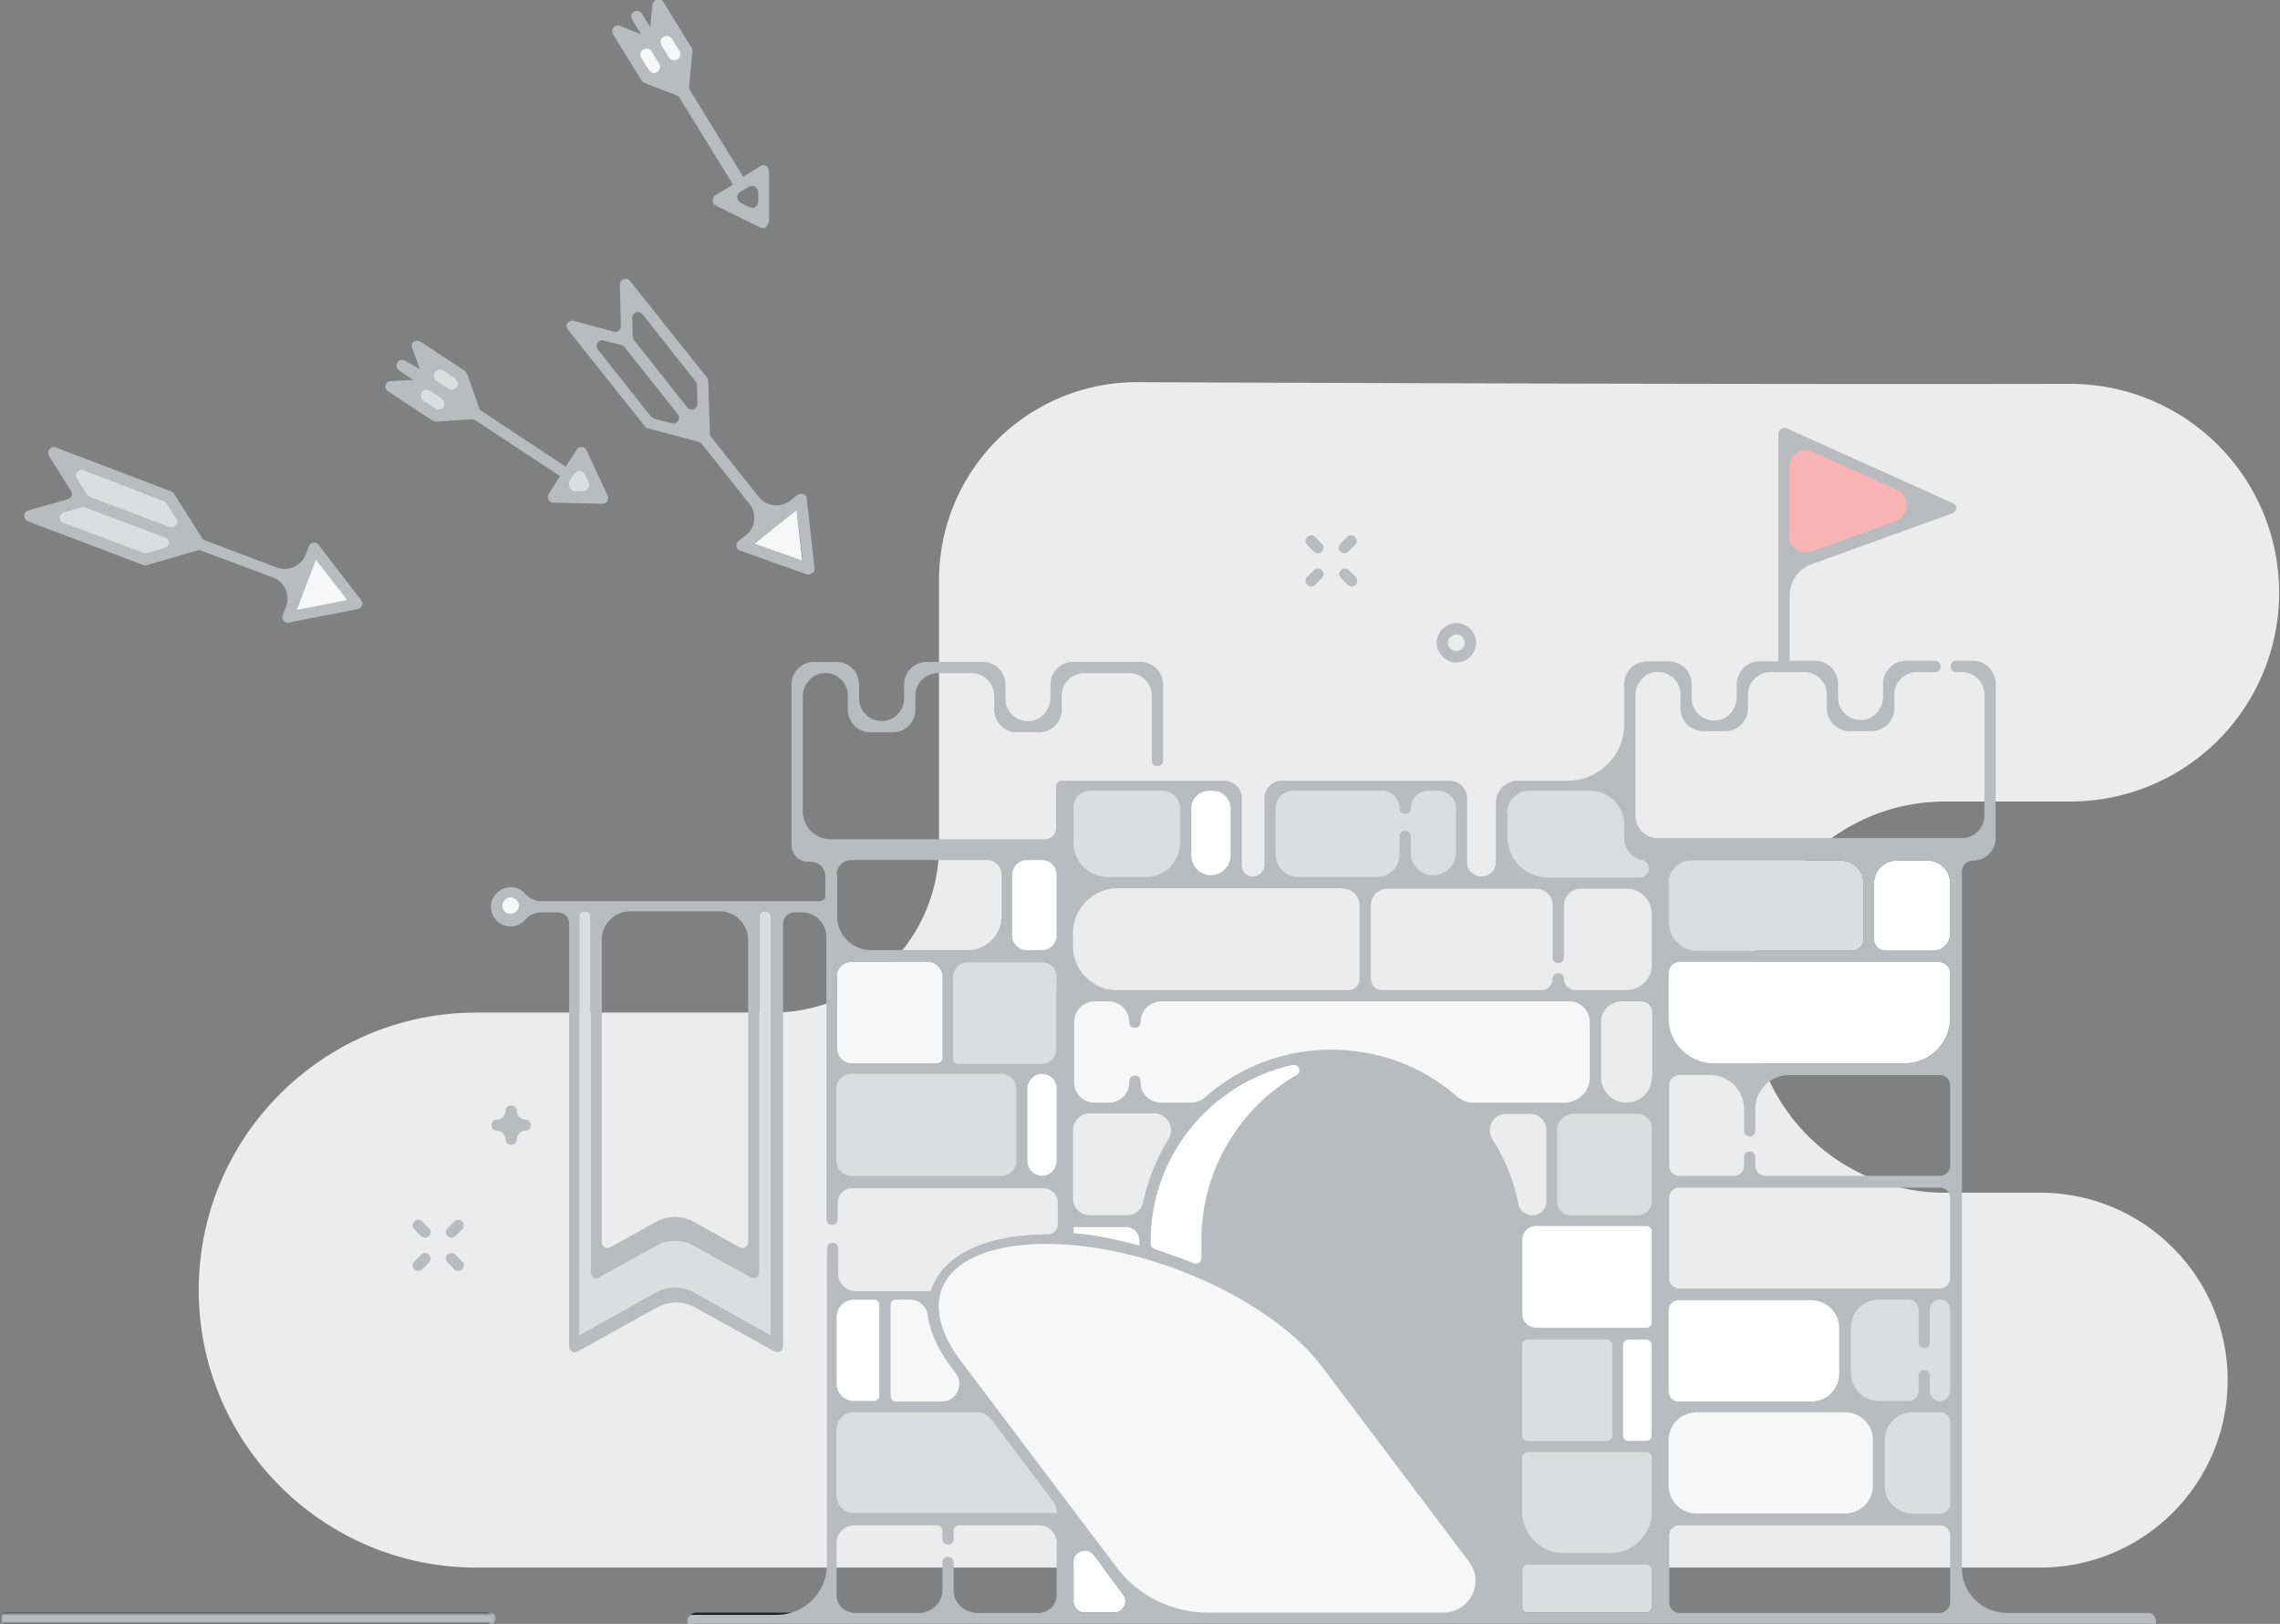 <svg enable-background="new 0 0 405 288.5" viewBox="0 0 405 288.5" xmlns="http://www.w3.org/2000/svg" xmlns:xlink="http://www.w3.org/1999/xlink"><rect x="0" y="0" width="405" height="288.5" fill="#808080" stroke="none"/><filter id="a" filterUnits="userSpaceOnUse" height="2" width="88.1" x="-2" y="-1"><feColorMatrix values="1 0 0 0 0 0 1 0 0 0 0 0 1 0 0 0 0 0 1 0"/></filter><mask id="b" height="2" maskUnits="userSpaceOnUse" width="88.1" x="-2" y="-1"><g filter="url(#a)"><path d="m-2 1v-2h88.1v2z" fill="#fff"/></g></mask><path d="m82.6 276.5h277.8c18.4 0 33.3-14.9 33.3-33.3s-14.9-33.3-33.3-33.3h-16.9c-19 0-34.4-15.4-34.4-34.4v-.7c0-19 15.4-34.4 34.4-34.4h22.3a37.1 37.1 0 0 0 -.1-74.2c-49.5.1-117.1-.1-165.6-.3a35.15 35.15 0 0 0 -35.3 35.2v47.2a29.6 29.6 0 0 1 -29.6 29.6h-52.6c-27.2 0-49.3 22.1-49.3 49.3s22.1 49.3 49.3 49.3" fill="#f7f7f8" fill-opacity=".9" transform="translate(2 2)"/><path d="m335.1 84.6-14.9-6.7a3.5 3.5 0 0 0 -3.3.2c-1 .6-1.6 1.7-1.6 2.9v12.1c0 1.2.5 2.2 1.5 2.9a3.6 3.6 0 0 0 3.2.4l14.9-5.4c1.4-.5 2.2-1.7 2.3-3.2 0-1.4-.7-2.6-2.1-3.2" fill="#f8b3b5" transform="translate(2 2)"/><path d="m123.6 287.5h258.1m-380.7 0h85.5" fill="none" stroke="#1f2225" stroke-linecap="round" stroke-linejoin="round" stroke-width="2"/><g transform="translate(2 2)"><path d="m99.1 83.5.9-1.4c.5-.7 1.6-.6 1.9.1l.7 1.5c.3.8-.2 1.6-1 1.6h-1.6c-.8-.1-1.3-1.1-.9-1.8m-23.8-12.9-2.1-1.4c-.9-.6-.5-2 .5-2 .2 0 .5.1.7.2l2.1 1.4c.9.6.5 2-.5 2-.3 0-.5 0-.7-.2m4-4.8c.4 1-.8 1.9-1.7 1.3l-2.1-1.4c-.2-.1-.4-.3-.4-.6-.4-1 .8-1.9 1.7-1.3l2.1 1.4c.1.2.3.4.4.6m26.6 20.2-3.7-8c-.2-.3-.5-.6-.8-.6-.4 0-.7.1-.9.4l-2 3.1-15-9.9c-.2-.1-.4-.3-.4-.6l-2.1-5.9c-.1-.2-.2-.4-.4-.6l-7.9-5.2c-.4-.2-.8-.2-1.2 0-.3.3-.5.7-.3 1.1l1.4 3.8-2.6-1.5c-.5-.3-1.1-.2-1.4.3s-.2 1.1.3 1.4l2.5 1.7-4 .2c-.4 0-.8.3-.9.7s.1.9.4 1.1l7.9 5.2c.2.1.4.2.7.2l6.3-.4c.2 0 .5 0 .7.2l15 9.9-2 3.1c-.2.3-.2.7-.1 1 .1.2.2.3.3.4.2.1.3.2.5.2l8.8.2c.3 0 .7-.2.9-.4.1-.5.2-.8 0-1.1m23.6-53.9 1.5-.9c.7-.5 1.7.1 1.7 1v1.6c0 .8-.9 1.4-1.6 1l-1.4-.7c-.9-.4-1-1.5-.2-2m-16.3-21.7-1.3-2.1c-.6-.9.4-2 1.4-1.6.2.1.4.2.5.5l1.3 2.1c.6.9-.4 2-1.4 1.6zm5.7-2.7c-.1 1.1-1.5 1.4-2.1.5l-1.3-2.1c-.1-.2-.2-.4-.2-.7.1-1.1 1.5-1.4 2.1-.5l1.3 2.1c.2.2.2.5.2.7m15.7 29.5v-8.8c0-.4-.2-.7-.5-.9a.9.9 0 0 0 -1 0l-3.1 1.9-9.4-15.3c-.1-.2-.2-.4-.2-.7l.6-6.3c0-.2 0-.5-.2-.7l-5-8.1c-.2-.4-.7-.5-1.1-.4s-.7.5-.8.9l-.4 4-1.5-2.4c-.3-.5-.9-.6-1.4-.3s-.6.9-.3 1.4l1.6 2.6-3.8-1.5c-.4-.2-.9 0-1.1.3-.3.3-.3.8-.1 1.2l5 8.1c.1.2.3.4.5.5l5.9 2.3c.2.1.4.2.5.5l9.4 15.3-3.1 1.9c-.3.2-.5.5-.5.9 0 .2.1.3.1.5.1.2.2.3.4.4l7.9 3.9c.3.2.7.1 1 0 .4-.5.6-.8.6-1.2m-2.6 57.4 7.5-6 1.1 9zm-18.3-22.5-9.5-12a1 1 0 0 1 1-1.6l3.2.8c.2.1.4.2.5.3l9.5 12a1 1 0 0 1 -1 1.6l-3.2-.8c-.1-.1-.3-.2-.5-.3zm8.1-5.7.1 3.3c0 1-1.2 1.4-1.8.7l-9.5-12c-.1-.2-.2-.4-.2-.6l-.1-3.3c0-1 1.2-1.4 1.8-.7l9.5 12c.1.2.2.4.2.6zm20.9 32.6-1.4-12.4c0-.4-.3-.7-.6-.8s-.7-.1-1 .1l-1.3 1a3.98 3.98 0 0 1 -5.6-.6l-8.5-10.7c-.1-.2-.2-.4-.2-.6l-.3-9.3c0-.2-.1-.4-.2-.6l-13.7-17.2c-.3-.3-.7-.5-1.1-.3-.4.1-.7.5-.7 1l.2 7.3c0 .7-.6 1.2-1.3 1l-7.1-1.9c-.4-.1-.9.1-1.1.4s-.2.8.1 1.2l13.7 17.2c.1.2.3.3.5.3l9 2.4c.2.1.4.2.5.3l8.5 10.7c1.4 1.7 1.1 4.2-.6 5.6l-1.3 1c-.3.2-.4.6-.4.9 0 .2.1.3.2.5.1.1.3.3.4.3l11.8 4.2c.3.1.7.1 1-.2.4-.1.5-.4.5-.8zm-92 7.4 3.4-9 5.5 7.2zm-27.1-10.1-14.4-5.4c-.9-.3-.8-1.6.1-1.9l3.2-.9c.2-.1.4-.1.6 0l14.3 5.4c.9.3.8 1.6-.1 1.9l-3.2.9c-.1.1-.3.1-.5 0zm4-8.9 1.8 2.8c.5.8-.3 1.8-1.2 1.5l-14.3-5.4c-.2-.1-.4-.2-.5-.4l-1.8-2.9c-.5-.8.3-1.8 1.2-1.5l14.3 5.5c.2 0 .4.2.5.4zm34.6 17.3-7.6-9.9c-.2-.3-.6-.4-.9-.4-.4.1-.7.3-.8.6l-.6 1.5c-.8 2.1-3.1 3.1-5.2 2.3l-12.7-4.8c-.2-.1-.4-.2-.5-.4l-5-7.9c-.1-.2-.3-.3-.5-.4l-20.5-7.8c-.4-.2-.9 0-1.1.3-.3.3-.3.8-.1 1.2l3.9 6.2c.4.6.1 1.3-.6 1.5l-7 2c-.4.1-.7.5-.7.9s.2.8.6 1l20.6 7.8c.2.1.4.1.6 0l9-2.6c.2-.1.4-.1.6 0l12.8 4.8c2.1.8 3.1 3.1 2.3 5.2l-.6 1.5c-.1.3-.1.7.2 1 .1.1.3.2.4.3.2.1.4.1.5 0l12.3-2.4c.3-.1.6-.3.7-.6.2-.3.1-.6-.1-.9z" fill="#b9bbbe"/><path d="m234.4 185.5c-18.2 0-33 14.8-33 33v67h66v-67c0-18.2-14.8-33-33-33" fill="#fff"/><path d="m185.6 174.8s0 .1 0 0v9.6c0 1.4-1.2 2.6-2.6 2.6h-14.7c-.6 0-1-.4-1-1v-14.4c0-1.4 1.2-2.6 2.6-2.6h13.2c1.4 0 2.6 1.2 2.6 2.6zm-7.1 29.5c0 1.4-1.1 2.6-2.6 2.6h-26.7c-1.4 0-2.6-1.1-2.6-2.6v-12.9c0-1.4 1.2-2.6 2.6-2.6h26.7c1.4 0 2.6 1.1 2.6 2.6zm87.2-61.8c0-2.2 1.8-4 4-4h10.7c3.4 0 6.1 2.7 6.1 6.1v2.3c0 1.9 1.3 3.5 3.1 3.9.6.1 1 .5 1.2 1 .3 1-.4 2.1-1.5 2.1h-16.3c-4 0-7.2-3.2-7.2-7.2v-4.2zm-41.1-.9c0-1.7 1.4-3.1 3.1-3.1h15.8c1.7 0 3.1 1.4 3.1 3.1 0 .6.4 1 1 1s1-.4 1-1c0-1.7 1.4-3.1 3.1-3.1h1.8c1.7 0 3.1 1.4 3.1 3.1v7.9c0 2.2-1.8 4-4 4s-4-1.8-4-4v-2.9c0-.6-.4-1-1-1s-1 .4-1 1v3.2c0 2.2-1.8 4-4 4h-14c-2.2 0-4-1.8-4-4zm-15 0c0-1.7 1.4-3.1 3.1-3.1h.8c1.7 0 3.1 1.4 3.1 3.1v8.4c0 1.9-1.6 3.5-3.5 3.5s-3.5-1.6-3.5-3.5zm-17.9-3.1h12.8c1.7 0 3.1 1.4 3.1 3.1v6.1c0 3.4-2.7 6.1-6.1 6.1h-6.7c-3.4 0-6.1-2.7-6.1-6.1v-6.1c-.1-1.7 1.3-3.1 3-3.1m-45.1 113.5c0-1.7 1.4-3.1 3.1-3.1h21.8c1 0 1.9.5 2.5 1.2l11.1 14.7c.4.5.6 1.2.6 1.8v.2h-36c-1.7 0-3.1-1.4-3.1-3.1zm144.8 31.5c0 .6-.4 1-1 1h-21c-.6 0-1-.4-1-1v-6.5c0-.6.4-1 1-1h21c.6 0 1 .4 1 1zm0-16.9c0 4-3.3 7.3-7.3 7.3h-8.4c-4 0-7.3-3.3-7.3-7.3v-9.6c0-.6.4-1 1-1h21c.6 0 1 .4 1 1zm-23-13.6v-16c0-.6.4-1 1-1h14c.6 0 1 .4 1 1v16c0 .6-.4 1-1 1h-14a1 1 0 0 1 -1-1m23-41.6c0 1.4-1.1 2.5-2.5 2.5h-11.8c-1.4 0-2.5-1.1-2.5-2.5v-12.6c0-1.6 1.3-2.9 2.9-2.9h11.4c1.4 0 2.5 1.1 2.5 2.5zm3-56.5c0-2.2 1.8-4 4-4h26.6c2.2 0 4 1.8 4 4v10a2 2 0 0 1 -2 2h-27.5c-2.8 0-5-2.2-5-5v-7zm50 110.2c0 1-.8 1.8-1.8 1.8h-4.8c-2.8 0-5-2.2-5-5v-8c0-2.8 2.2-5 5-5h4.8c1 0 1.8.8 1.8 1.8zm0-20c0 1.1-1 2-2.1 1.8-.9-.1-1.5-1-1.5-1.9v-2.6c0-.6-.4-1-1-1s-1 .4-1 1v2.7c0 1-.8 1.8-1.8 1.8h-5.2c-2.8 0-5-2.2-5-5v-8c0-2.8 2.2-5 5-5h5.2c1 0 1.8.8 1.8 1.8v5.8c0 .6.4 1 1 1s1-.4 1-1v-5.7c0-.9.6-1.8 1.5-1.9 1.2-.2 2.1.7 2.1 1.8z" fill="#dcddde"/><path d="m198.5 185.1v.7c0 .6.4 1 1 1s1-.4 1-1v-.7c0-.6-.4-1-1-1a1 1 0 0 0 -1 1" fill="#b9bbbe"/><path d="m183.9 217.9c-18.2 0-25.5 10-16.2 22.3l34.1 45.3h66l-34.1-45.3c-9.3-12.3-31.6-22.3-49.8-22.3" fill="#f7f7f8"/><path d="m177.8 153.4c0-1.4 1.1-2.6 2.6-2.6h2.6c1.4 0 2.6 1.2 2.6 2.6v10.8c0 1.4-1.2 2.6-2.6 2.6h-2.7c-1.4 0-2.6-1.1-2.6-2.6v-10.8z" fill="#fff"/><path d="m146.6 171.5c0-1.4 1.1-2.6 2.6-2.6h13.6c1.4 0 2.6 1.1 2.6 2.6v14.4c0 .6-.4 1-1 1h-15.1c-1.4 0-2.6-1.2-2.6-2.6v-12.8z" fill="#f7f7f8"/><path d="m183.1 206.9c-1.4 0-2.6-1.2-2.6-2.6v-12.9c0-1.4 1.2-2.6 2.6-2.6s2.6 1.1 2.6 2.6v12.8c-.1 1.6-1.2 2.7-2.6 2.7m17.3 11.6v.8c-4.3-1.1-7.6-1.9-11.7-2.2v-1.1h9.2c1.4-.1 2.5 1.1 2.5 2.5" fill="#fff"/><path d="m212 193c-.7.6-1.5.9-2.4.9h-5.4c-2 0-3.6-1.6-3.6-3.6v-.2c0-.6-.4-1-1-1s-1 .4-1 1v.2c0 2-1.6 3.6-3.6 3.6h-2.6c-2 0-3.6-1.6-3.6-3.6v-10.7c0-2.1 1.7-3.7 3.7-3.7h2.4c2.1 0 3.7 1.7 3.7 3.7 0 .6.4 1 1 1s1-.4 1-1c0-2.1 1.7-3.7 3.7-3.7h72.4c2.1 0 3.7 1.7 3.7 3.7v9.8c0 2.5-2 4.5-4.5 4.5h-16.2c-1.1 0-2.1-.4-2.9-1.1-4.6-4-10.3-6.8-16.5-7.8h-.1a33.71 33.71 0 0 0 -28.2 8" fill="#f7f7f8"/><path d="m209.6 141.6c0-1.7 1.4-3.1 3.1-3.1h.8c1.7 0 3.1 1.4 3.1 3.1v8.4c0 1.9-1.6 3.5-3.5 3.5s-3.5-1.6-3.5-3.5z" fill="#fff"/><path d="m156.2 229.9c0-.6.4-1 1-1h2.5c1.6 0 2.9 1.2 3.1 2.8.4 2.9 1.8 6 4.1 9.1l.9 1.2c1.5 2 .1 5-2.5 5h-8.1c-.6 0-1-.4-1-1z" fill="#f7f7f8"/><path d="m146.6 232c0-1.7 1.4-3.1 3.1-3.1h3.5c.6 0 1 .4 1 1v16c0 .6-.4 1-1 1h-3.5c-1.7 0-3.1-1.4-3.1-3.1zm49.3 52.5h-5.2a2 2 0 0 1 -2-2v-7c0-1.9 2.5-2.7 3.6-1.2l5.2 7c1 1.3 0 3.2-1.6 3.2m95.5-31.5c0 .6-.4 1-1 1h-3.1c-.6 0-1-.4-1-1v-16c0-.6.4-1 1-1h3.1c.6 0 1 .4 1 1zm0-20.1c0 .6-.4 1-1 1h-19.5c-1.4 0-2.5-1.1-2.5-2.5v-13.1c0-1.4 1.1-2.5 2.5-2.5h19.5c.6 0 1 .4 1 1zm3-2.1c0-1 .8-1.8 1.8-1.8h23.5c2.8 0 5 2.2 5 5v8c0 2.8-2.2 5-5 5h-23.5c-1 0-1.8-.8-1.8-1.8z" fill="#fff"/><path d="m294.4 253.9c0-2.8 2.2-5 5-5h26.3c2.8 0 5 2.2 5 5v8c0 2.8-2.2 5-5 5h-26.3c-2.8 0-5-2.2-5-5z" fill="#f7f7f8"/><path d="m344.4 178.9c0 4.4-3.6 8-8 8h-34c-4.4 0-8-3.6-8-8v-8c0-1.1.9-2 2-2h46a2 2 0 0 1 2 2zm-3-12h-8.5a2 2 0 0 1 -2-2v-10c0-2.2 1.8-4 4-4h5.5c2.2 0 4 1.8 4 4v9a3 3 0 0 1 -3 3" fill="#fff"/></g><path d="m86.1 0c0-.6-.4-1-1-1h-86.1c-.6 0-1 .4-1 1s.4 1 1 1h86.1c.6 0 1-.5 1-1" fill="#b9bbbe" mask="url(#b)" transform="translate(2 287.54)"/><g transform="translate(2 2)"><path d="m99.1 83.5.9-1.4c.5-.7 1.6-.6 1.9.1l.7 1.5c.3.8-.2 1.6-1 1.6h-1.6c-.8-.1-1.3-1.1-.9-1.8m-23.8-12.9-2.1-1.4c-.9-.6-.5-2 .5-2 .2 0 .5.1.7.2l2.1 1.4c.9.6.5 2-.5 2-.3 0-.5 0-.7-.2m4-4.8c.4 1-.8 1.9-1.7 1.3l-2.1-1.4c-.2-.1-.4-.3-.4-.6-.4-1 .8-1.9 1.7-1.3l2.1 1.4c.1.2.3.4.4.6" fill="#dcddde"/><path d="m113.2 10.4-1.3-2.1c-.6-.9.4-2 1.4-1.6.2.1.4.2.5.5l1.3 2.1c.6.9-.4 2-1.4 1.6zm5.7-2.7c-.1 1.1-1.5 1.4-2.1.5l-1.3-2.1c-.1-.2-.2-.4-.2-.7.1-1.1 1.5-1.4 2.1-.5l1.3 2.1c.2.2.2.5.2.7m13.1 86.9 7.5-6 1 9zm-81.3 11.8 3.4-9 5.6 7.2z" fill="#f7f7f8"/><path d="m27.6 87.4 1.8 2.8c.5.8-.3 1.8-1.2 1.5l-14.3-5.4c-.2-.1-.4-.2-.5-.4l-1.8-2.9c-.5-.8.3-1.8 1.2-1.5l14.3 5.5c.2 0 .4.2.5.4m-4 8.9-14.4-5.4c-.9-.3-.8-1.6.1-1.9l3.2-.9c.2-.1.4-.1.6 0l14.3 5.4c.9.3.8 1.6-.1 1.9l-3.2.9c-.1.1-.3.1-.5 0" fill="#dcddde"/><path d="m91.3 196.9c-.8 0-1.5-.7-1.5-1.5 0-.6-.4-1-1-1s-1 .4-1 1c0 .8-.7 1.5-1.5 1.5-.6 0-1 .4-1 1s.4 1 1 1c.8 0 1.5.7 1.5 1.5 0 .6.4 1 1 1s1-.4 1-1c0-.8.7-1.5 1.5-1.5.6 0 1-.4 1-1 0-.5-.4-1-1-1m146-103.5-1.2 1.2c-.4.4-.4 1 0 1.4.2.2.5.3.7.3.3 0 .5-.1.7-.3l1.2-1.2c.4-.4.4-1 0-1.4s-1-.4-1.4 0m-5.9 5.9-1.2 1.2c-.4.4-.4 1 0 1.4.2.2.5.3.7.3.3 0 .5-.1.7-.3l1.2-1.2c.4-.4.4-1 0-1.4s-1-.4-1.4 0m6.2 0c-.4-.4-1-.4-1.4 0s-.4 1 0 1.4l1.2 1.2c.2.2.5.3.7.3.3 0 .5-.1.7-.3.4-.4.4-1 0-1.4zm-6-5.9c-.4-.4-1-.4-1.4 0s-.4 1 0 1.4l1.2 1.2c.2.2.5.3.7.3.3 0 .5-.1.7-.3.4-.4.4-1 0-1.4zm-152.9 121.6-1.2 1.2c-.4.4-.4 1 0 1.4.2.2.5.3.7.3.3 0 .5-.1.7-.3l1.2-1.2c.4-.4.4-1 0-1.4s-1-.4-1.4 0m-5.9 5.9-1.2 1.2c-.4.4-.4 1 0 1.4.2.2.5.3.7.3.3 0 .5-.1.7-.3l1.2-1.2c.4-.4.4-1 0-1.4s-1-.4-1.4 0m6.1 0c-.4-.4-1-.4-1.4 0s-.4 1 0 1.4l1.2 1.2c.2.2.5.3.7.3.3 0 .5-.1.7-.3.4-.4.4-1 0-1.4zm-5.9-5.9c-.4-.4-1-.4-1.4 0s-.4 1 0 1.4l1.2 1.2c.2.2.5.3.7.3.3 0 .5-.1.7-.3.4-.4.4-1 0-1.4zm183.7-101.3c-.8 0-1.5-.7-1.5-1.5s.7-1.5 1.5-1.5 1.5.7 1.5 1.5-.7 1.5-1.5 1.5m0-5c-1.9 0-3.5 1.6-3.5 3.5s1.6 3.5 3.5 3.5 3.5-1.6 3.5-3.5-1.6-3.5-3.5-3.5" fill="#b9bbbe"/><path d="m341.4 166.9h-8.5a2 2 0 0 1 -2-2v-10c0-2.2 1.8-4 4-4h5.5c2.2 0 4 1.8 4 4v9a3 3 0 0 1 -3 3zm3 12c0 4.4-3.6 8-8 8h-34c-4.4 0-8-3.6-8-8v-8c0-1.1.9-2 2-2h46a2 2 0 0 1 2 2zm0 26.2c0 1-.8 1.8-1.8 1.8h-31c-1 0-1.8-.8-1.8-1.8v-1.5c0-.6-.4-1-1-1s-1 .4-1 1v1.5c0 1-.8 1.8-1.8 1.8h-9.7c-1 0-1.8-.8-1.8-1.8v-14.3c0-1 .8-1.8 1.8-1.8h5.5c3.3 0 6 2.7 6 6v3.9c0 .6.4 1 1 1s1-.4 1-1v-3.9c0-3.3 2.7-6 6-6h26.8c1 0 1.8.8 1.8 1.8zm0 20c0 1-.8 1.8-1.8 1.8h-46.3c-1 0-1.8-.8-1.8-1.8v-14.3c0-1 .8-1.8 1.8-1.8h46.3c1 0 1.8.8 1.8 1.8zm0 20c0 1.1-1 2-2.1 1.8-.9-.1-1.5-1-1.5-1.9v-2.6c0-.6-.4-1-1-1s-1 .4-1 1v2.7c0 1-.8 1.8-1.8 1.8h-5.2c-2.8 0-5-2.2-5-5v-8c0-2.8 2.2-5 5-5h5.2c1 0 1.8.8 1.8 1.8v5.8c0 .6.4 1 1 1s1-.4 1-1v-5.7c0-.9.6-1.8 1.5-1.9 1.2-.2 2.1.7 2.1 1.8zm0 20c0 1-.8 1.8-1.8 1.8h-4.8c-2.8 0-5-2.2-5-5v-8c0-2.8 2.2-5 5-5h4.8c1 0 1.8.8 1.8 1.8zm0 17.6c0 1-.8 1.8-1.8 1.8h-46.3c-1 0-1.8-.8-1.8-1.8v-11.9c0-1 .8-1.8 1.8-1.8h46.3c1 0 1.8.8 1.8 1.8zm-50-28.8c0-2.8 2.2-5 5-5h26.3c2.8 0 5 2.2 5 5v8c0 2.8-2.2 5-5 5h-26.3c-2.8 0-5-2.2-5-5zm0-23.1c0-1 .8-1.8 1.8-1.8h23.5c2.8 0 5 2.2 5 5v8c0 2.8-2.2 5-5 5h-23.5c-1 0-1.8-.8-1.8-1.8zm0-75.9c0-2.2 1.8-4 4-4h26.6c2.2 0 4 1.8 4 4v10a2 2 0 0 1 -2 2h-27.5c-2.8 0-5-2.2-5-5v-7zm-3 14.5c0 2.5-2 4.5-4.5 4.5h-9.1a2 2 0 0 1 -2-2c0-.6-.4-1-1-1s-1 .4-1 1a2 2 0 0 1 -2 2h-28.3a2 2 0 0 1 -2-2v-13c0-1.7 1.3-3 3-3h26.3c1.7 0 3 1.3 3 3v9.2c0 .6.4 1 1 1s1-.4 1-1v-9.2c0-1.7 1.3-3 3-3h8.1c2.5 0 4.5 2 4.5 4.5zm0 20c0 2.5-2 4.5-4.5 4.5s-4.5-2-4.5-4.5v-9.8c0-2.1 1.7-3.7 3.7-3.7h3.4a2 2 0 0 1 2 2v11.5zm0 22c0 1.4-1.1 2.5-2.5 2.5h-11.8c-1.4 0-2.5-1.1-2.5-2.5v-12.6c0-1.6 1.3-2.9 2.9-2.9h11.4c1.4 0 2.5 1.1 2.5 2.5zm0 21.5c0 .6-.4 1-1 1h-19.5c-1.4 0-2.5-1.1-2.5-2.5v-13.1c0-1.4 1.1-2.5 2.5-2.5h19.5c.6 0 1 .4 1 1zm0 20.1c0 .6-.4 1-1 1h-3.1c-.6 0-1-.4-1-1v-16c0-.6.4-1 1-1h3.1c.6 0 1 .4 1 1zm-23 0v-16c0-.6.4-1 1-1h14c.6 0 1 .4 1 1v16c0 .6-.4 1-1 1h-14a1 1 0 0 1 -1-1zm23 13.6c0 4-3.3 7.3-7.3 7.3h-8.4c-4 0-7.3-3.3-7.3-7.3v-9.6c0-.6.4-1 1-1h21c.6 0 1 .4 1 1zm0 16.9c0 .6-.4 1-1 1h-21c-.6 0-1-.4-1-1v-6.5c0-.6.4-1 1-1h21c.6 0 1 .4 1 1zm-23.7-71.6c-.8-4.2-2.4-8.1-4.6-11.5-1.2-1.9.1-4.5 2.4-4.5h4.3c1.6 0 2.9 1.3 2.9 2.9v12.6c0 1.4-1.1 2.5-2.5 2.5-1.2 0-2.2-.8-2.5-2zm-13.3 72.6h-41.8c-6.4 0-12.5-3-16.3-8.1l-27.7-36.7c-3.7-5-4.8-9.7-3-13.4 2.3-4.7 9-7.3 18.3-7.3 17.9 0 39.9 9.8 49 21.9l26 34.5c2.9 3.7.2 9.1-4.5 9.1zm-58.5 0h-5.2a2 2 0 0 1 -2-2v-7c0-1.9 2.5-2.7 3.6-1.2l5.2 7c1 1.3 0 3.2-1.6 3.2zm-13.3 0h-11.2c-2.2 0-4-1.8-4-4v-4.9c0-.6-.4-1-1-1s-1 .4-1 1v4.9c0 2.2-1.8 4-4 4h-11.7c-1.7 0-3.1-1.4-3.1-3.1v-9.3c0-1.7 1.4-3.1 3.1-3.1h14.7c.6 0 1 .4 1 1v1.4c0 .6.4 1 1 1s1-.4 1-1v-1.4c0-.6.4-1 1-1h14.2c1.7 0 3.1 1.4 3.1 3.1v9.3c0 1.7-1.4 3.1-3.1 3.1zm-36-32.5c0-1.7 1.4-3.1 3.1-3.1h21.8c1 0 1.9.5 2.5 1.2l11.1 14.7c.4.5.6 1.2.6 1.8v.2h-36c-1.7 0-3.1-1.4-3.1-3.1zm0-20c0-1.7 1.4-3.1 3.1-3.1h3.5c.6 0 1 .4 1 1v16c0 .6-.4 1-1 1h-3.5c-1.7 0-3.1-1.4-3.1-3.1zm9.6-2.1c0-.6.4-1 1-1h2.5c1.6 0 2.9 1.2 3.1 2.8.4 2.9 1.8 6 4.1 9.1l.9 1.2c1.5 2 .1 5-2.5 5h-8.1c-.6 0-1-.4-1-1zm35.5-91.4h12.8c1.7 0 3.1 1.4 3.1 3.1v6.1c0 3.4-2.7 6.1-6.1 6.1h-6.7c-3.4 0-6.1-2.7-6.1-6.1v-6.1c-.1-1.7 1.3-3.1 3-3.1zm17.9 3.1c0-1.7 1.4-3.1 3.1-3.1h.8c1.7 0 3.1 1.4 3.1 3.1v8.4c0 1.9-1.6 3.5-3.5 3.5s-3.5-1.6-3.5-3.5zm2.4 51.4c-.7.6-1.5.9-2.4.9h-5.4c-2 0-3.6-1.6-3.6-3.6v-.2c0-.6-.4-1-1-1s-1 .4-1 1v.2c0 2-1.6 3.6-3.6 3.6h-2.6c-2 0-3.6-1.6-3.6-3.6v-10.7c0-2.1 1.7-3.7 3.7-3.7h2.4c2.1 0 3.7 1.7 3.7 3.7 0 .6.4 1 1 1s1-.4 1-1c0-2.1 1.7-3.7 3.7-3.7h72.4c2.1 0 3.7 1.7 3.7 3.7v9.8c0 2.5-2 4.5-4.5 4.5h-16.2c-1.1 0-2.1-.4-2.9-1.1-4.6-4-10.3-6.8-16.5-7.8h-.1a33.71 33.71 0 0 0 -28.2 8zm-9.6 25.5c0-15.3 10.8-28.1 25.2-31.3 1.1-.2 1.7 1.3.7 1.8-10.2 5.9-16.9 17-16.9 29.4v3.1c0 .7-.7 1.2-1.4.9-2.3-.9-4.6-1.7-6.9-2.5-.4-.1-.7-.5-.7-.9zm-2 0v.8c-4.3-1.1-7.6-1.9-11.7-2.2v-1.1h9.2c1.4-.1 2.5 1.1 2.5 2.5zm-2.2-4.6h-6.6a3 3 0 0 1 -3-3v-12.1a3 3 0 0 1 3-3h11.4c2.3 0 3.8 2.6 2.6 4.5a36 36 0 0 0 -4.5 11.1c-.3 1.5-1.5 2.5-2.9 2.5zm38.3-58c1.7 0 3 1.3 3 3v13a2 2 0 0 1 -2 2h-41.1c-4.3 0-7.8-3.5-7.8-7.8v-2.3c0-4.4 3.6-8 8-8h39.9zm-11.9-14.3c0-1.7 1.4-3.1 3.1-3.1h15.8c1.7 0 3.1 1.4 3.1 3.1 0 .6.4 1 1 1s1-.4 1-1c0-1.7 1.4-3.1 3.1-3.1h1.8c1.7 0 3.1 1.4 3.1 3.1v7.9c0 2.2-1.8 4-4 4s-4-1.8-4-4v-2.9c0-.6-.4-1-1-1s-1 .4-1 1v3.2c0 2.2-1.8 4-4 4h-14c-2.2 0-4-1.8-4-4zm41.1.9c0-2.2 1.8-4 4-4h10.7c3.4 0 6.1 2.7 6.1 6.1v2.3c0 1.9 1.3 3.5 3.1 3.9.6.1 1 .5 1.2 1 .3 1-.4 2.1-1.5 2.1h-16.3c-4 0-7.2-3.2-7.2-7.2v-4.2zm-82.6 64.4c-1.4 0-2.6-1.2-2.6-2.6v-12.9c0-1.4 1.2-2.6 2.6-2.6s2.6 1.1 2.6 2.6v12.8c-.1 1.6-1.2 2.7-2.6 2.7zm-4.6-2.6c0 1.4-1.1 2.6-2.6 2.6h-26.7c-1.4 0-2.6-1.2-2.6-2.6v-12.9c0-1.4 1.2-2.6 2.6-2.6h26.7c1.4 0 2.6 1.1 2.6 2.6zm-31.9-32.8c0-1.4 1.2-2.6 2.6-2.6h13.6c1.4 0 2.6 1.2 2.6 2.6v14.4c0 .6-.4 1-1 1h-15.1c-1.4 0-2.6-1.2-2.6-2.6v-12.8zm0-18.1c0-1.4 1.2-2.6 2.6-2.6h24.1c1.4 0 2.6 1.1 2.6 2.6v7.4c0 3.3-2.7 6-6 6h-17.2c-3.3 0-6-2.7-6-6v-7.4zm31.2 0c0-1.4 1.2-2.6 2.6-2.6h2.7c1.4 0 2.6 1.1 2.6 2.6v10.8c0 1.4-1.1 2.6-2.6 2.6h-2.7c-1.4 0-2.6-1.1-2.6-2.6zm7.8 21.4s0 .1 0 0v9.6c0 1.4-1.1 2.6-2.6 2.6h-14.7c-.6 0-1-.4-1-1v-14.4c0-1.4 1.2-2.6 2.6-2.6h13.2c1.4 0 2.6 1.1 2.6 2.6zm-50.7 60.4-13.6-7.6a6.87 6.87 0 0 0 -6.8 0l-13.6 7.6v-74.3c0-.6.4-1 1-1s1 .4 1 1v63.2c0 .4.2.7.5.9s.7.2 1 0l10.1-5.6c2.1-1.2 4.7-1.2 6.8 0l10.1 5.6c.2.1.3.1.5.1s.4 0 .5-.1c.3-.2.5-.5.5-.9v-63.2c0-.6.4-1 1-1s1 .4 1 1zm-24.9-75.3h15.8c2.8 0 5.1 2.3 5.1 5.1v53.7c0 .8-.8 1.2-1.5.9l-8.1-4.5a6.87 6.87 0 0 0 -6.8 0l-8.1 4.5c-.7.4-1.5-.1-1.5-.9v-53.7c0-2.9 2.3-5.1 5.1-5.1zm-21.3.5c-.8 0-1.5-.7-1.5-1.5s.7-1.5 1.5-1.5 1.5.7 1.5 1.5-.7 1.5-1.5 1.5zm227.1-79.4c0-2.2 2.2-3.6 4.2-2.7l14.9 6.7c2.5 1.1 2.3 4.6-.2 5.6l-14.9 5.4c-2 .7-4-.7-4-2.8zm63.9 203.5h-25.3c-4.4 0-7.9-3.5-7.9-7.9v-123.7c0-1.1.9-2 2-2 2.2 0 4-1.8 4-4v-27.5a4 4 0 0 0 -1-2.6c-.1-.1-.2-.3-.4-.4a4 4 0 0 0 -2.6-1h-3c-.6 0-1 .4-1 1s.4 1 1 1h1c2.2 0 4 1.8 4 4v21.5c0 2.2-1.8 4-4 4h-54c-2.2 0-4-1.8-4-4v-21.3c0-2.1 1.5-4 3.6-4.2a4 4 0 0 1 4.4 4v2.5a4 4 0 0 0 1 2.6c.1.1.2.3.4.4a4 4 0 0 0 2.6 1h4a4 4 0 0 0 2.6-1c.1-.1.3-.2.4-.4a4 4 0 0 0 1-2.6v-2.5c0-2.2 1.8-4 4-4h6c2.2 0 4 1.8 4 4v2.5a4 4 0 0 0 1 2.6c.1.1.2.3.4.4a4 4 0 0 0 2.6 1h4a4 4 0 0 0 2.6-1c.1-.1.3-.2.4-.4a4 4 0 0 0 1-2.6v-2.5c0-2.2 1.8-4 4-4h3.2c.6 0 1-.4 1-1s-.4-1-1-1h-5.2a4 4 0 0 0 -2.6 1c-.1.1-.3.2-.4.4a4 4 0 0 0 -1 2.6v2.3c0 2.1-1.5 4-3.6 4.2a4 4 0 0 1 -4.4-4v-2.5a4 4 0 0 0 -1-2.6c-.1-.1-.2-.3-.4-.4a4 4 0 0 0 -2.6-1h-4.6v-11.6c0-2.5 1.6-4.8 4-5.6l24.9-9c.4-.1.6-.5.7-.9 0-.4-.2-.8-.6-.9l-29.5-13.3c-.3-.1-.7-.1-1 .1s-.5.5-.5.8v40.5h-3.4a4 4 0 0 0 -2.6 1c-.1.1-.3.2-.4.4a4 4 0 0 0 -1 2.6v2.3c0 2.1-1.5 4-3.6 4.2a4 4 0 0 1 -4.4-4v-2.5a4 4 0 0 0 -1-2.6c-.1-.1-.2-.3-.4-.4a4 4 0 0 0 -2.6-1h-4a4 4 0 0 0 -2.6 1c-.1.1-.3.2-.4.4a4 4 0 0 0 -1 2.6v7.2c0 5.5-4.5 10-10 10h-8.8c-2.2 0-4 1.8-4 4v10.4c0 1.3-.9 2.5-2.3 2.6-1.5.2-2.8-1-2.8-2.5v-11.4c0-1.7-1.4-3.1-3.1-3.1h-29.8c-1.7 0-3.1 1.4-3.1 3.1v11.8c0 1-.7 1.9-1.7 2.1-1.3.2-2.3-.8-2.3-2v-11.9c0-1.7-1.4-3.1-3.1-3.1h-28.9c-.3 0-.5.1-.7.3s-.3.4-.3.7v7.4a2 2 0 0 1 -2 2h-38c-2.8 0-5-2.2-5-5v-20.3c0-2.1 1.5-4 3.6-4.2a4 4 0 0 1 4.4 4v2.5c0 2.2 1.8 4 4 4h4c2.2 0 4-1.8 4-4v-2.5c0-2.2 1.8-4 4-4h6c2.2 0 4 1.8 4 4v2.5c0 2.2 1.8 4 4 4h4c2.2 0 4-1.8 4-4v-2.5c0-2.2 1.8-4 4-4h8c2.2 0 4 1.8 4 4v11.5c0 .6.4 1 1 1s1-.4 1-1v-13.5c0-2.2-1.8-4-4-4h-12c-2.2 0-4 1.8-4 4v2.3c0 2.1-1.5 4-3.6 4.2a4 4 0 0 1 -4.4-4v-2.5c0-2.2-1.8-4-4-4h-10c-2.2 0-4 1.8-4 4v2.5c0 2.2-1.8 4-4 4s-4-1.8-4-4v-2.5c0-2.2-1.8-4-4-4h-4c-2.2 0-4 1.8-4 4v28.5c0 1.7 1.3 3 3 3h.4c1.4 0 2.6 1.1 2.6 2.6v3.4c0 .6-.4 1-1 1h-49.5c-1.1 0-2.1-.5-2.8-1.3-.8-.9-2-1.4-3.3-1.1s-2.4 1.3-2.7 2.6c-.5 2.3 1.2 4.3 3.4 4.3 1.1 0 2-.5 2.7-1.3s1.7-1.2 2.8-1.2h2.9a2 2 0 0 1 2 2v75.1c0 .4.2.7.5.9s.7.2 1 0l14.1-7.8c2.1-1.2 4.7-1.2 6.8 0l14.1 7.8c.2.1.3.1.5.1s.4 0 .5-.1c.3-.2.5-.5.5-.9v-75.1c0-1.1.9-2 2-2h1.3c2.5 0 4.4 2 4.4 4.4v50.1c0 .6.4 1 1 1s1-.4 1-1v-2.9c0-1.4 1.2-2.6 2.6-2.6h33.9c1.4 0 2.6 1.1 2.6 2.6v3.8c0 1-.8 1.8-1.8 1.8-10.1 0-17.5 3.1-20.1 8.5-.3.5-.5 1-.6 1.6h-13.4c-1.7 0-3.1-1.4-3.1-3.1v-4.5c0-.6-.4-1-1-1s-1 .4-1 1v56.1c0 5-4 9-9 9h-14.8c-.6 0-1 .4-1 1s.4 1 1 1h258.9c.6 0 1-.4 1-1-.3-1-.8-1.4-1.3-1.4z" fill="#b9bbbe"/><path d="m88.7 160.4c-.8 0-1.5-.7-1.5-1.5s.7-1.5 1.5-1.5 1.5.7 1.5 1.5-.7 1.5-1.5 1.5" fill="#f7f7f8"/><path d="m134.9 235.2-13.6-7.6a6.87 6.87 0 0 0 -6.8 0l-13.6 7.6v-74.3c0-.6.4-1 1-1s1 .4 1 1v63.2c0 .4.2.7.5.9s.7.2 1 0l10.1-5.6c2.1-1.2 4.7-1.2 6.8 0l10.1 5.6c.2.1.3.1.5.1s.4 0 .5-.1c.3-.2.5-.5.5-.9v-63.2c0-.6.4-1 1-1s1 .4 1 1z" fill="#dcddde"/></g></svg>
